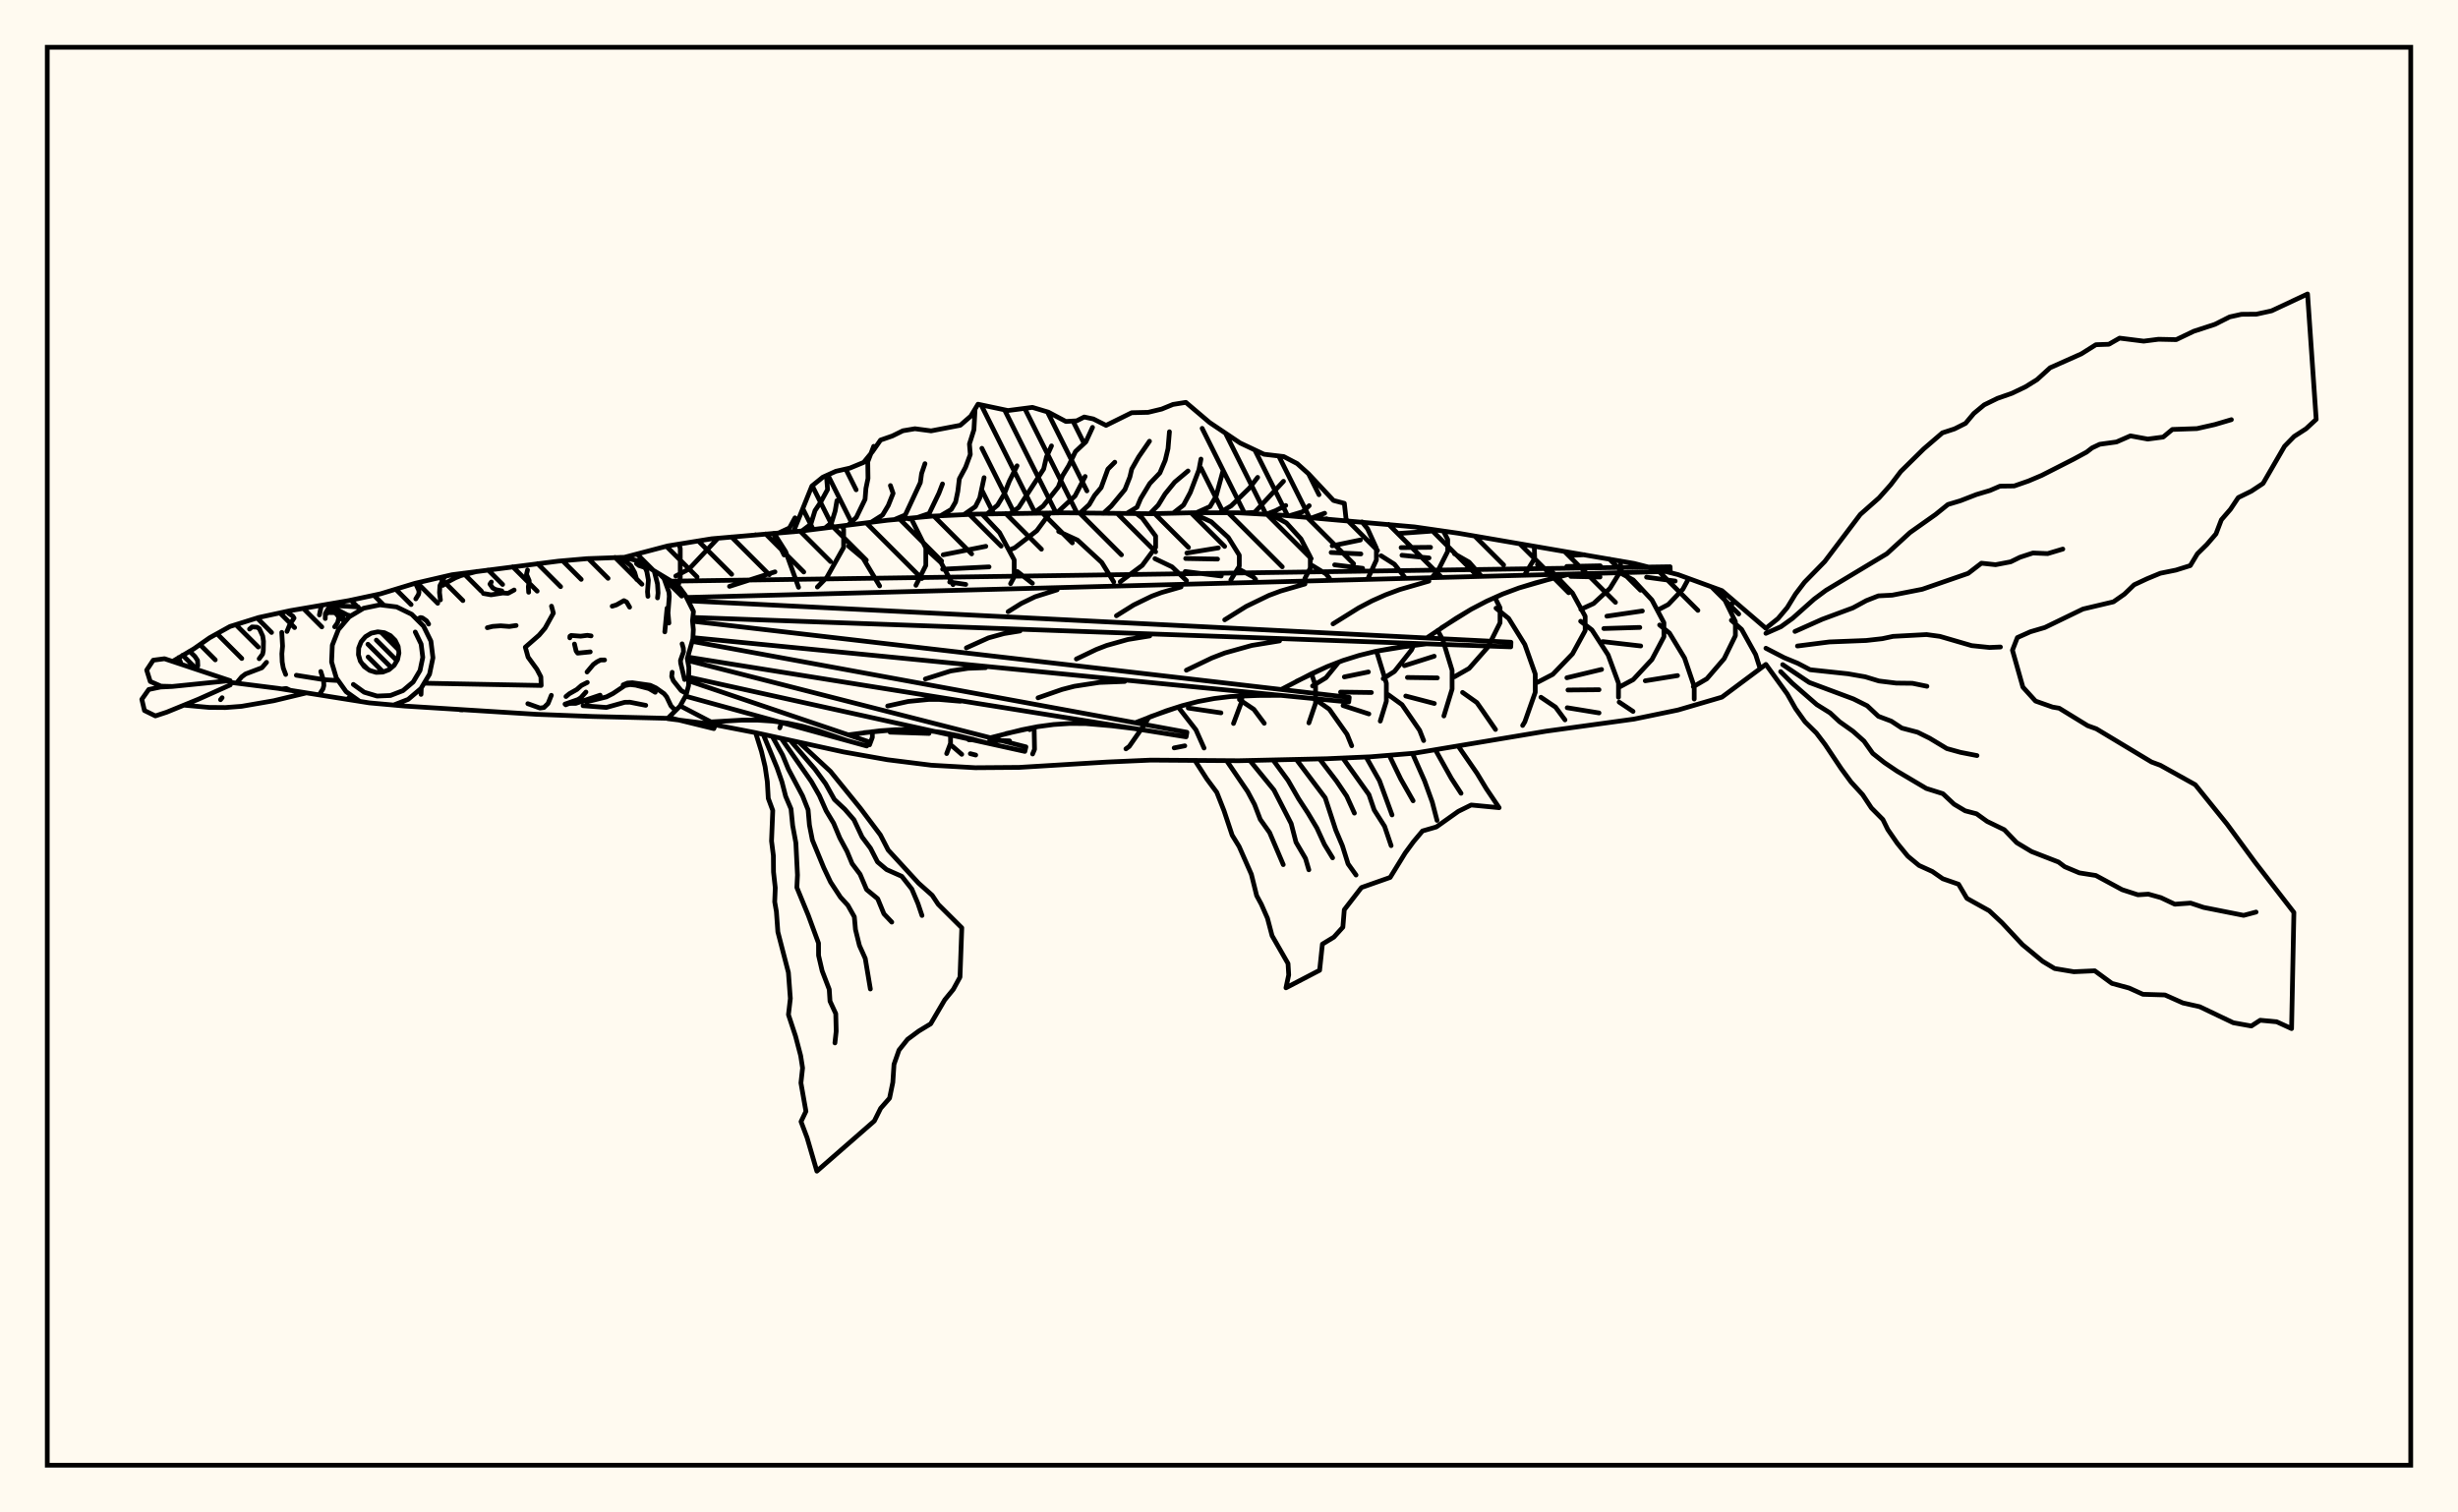 <svg xmlns="http://www.w3.org/2000/svg" width="520" height="320"><rect x="0" y="0" width="520" height="320" fill="floralwhite"/><rect x="10" y="10" width="500" height="300" stroke="black" stroke-width="1" fill="none"/><path stroke="black" stroke-width="1" fill="none" stroke-linecap="round" stroke-linejoin="round" d="
M 131.99 117.94 141.27 115.5 150.56 113.99 169.14 112.39 187.73 110.07 197.02 109.22 206.31 108.78 224.9 108.5 243.48 108.69 252.78 108.48 262.07 108.5 271.36 109.02 299.24 111.48 308.53 112.82 345.7 119.21 354.99 121.57 364.28 124.96 373.58 132.94 
M 373.58 140.57 364.28 147.5 354.99 150.22 345.7 152.14 327.11 154.7 299.24 159.36 289.95 160.12 280.65 160.53 262.07 160.95 243.48 160.82 234.19 161.23 215.61 162.36 206.31 162.43 197.02 161.9 187.73 160.74 178.44 159.09 159.85 155.02 150.56 153.22 141.28 152.05 
M 143.43 124.06 143.91 122.26 143.91 116.07 143.65 115.11 
M 142.96 121.87 145.75 120.41 151.89 113.87 
M 168.94 124.26 166.22 116.73 163.75 112.83 
M 154.33 124.06 163.95 120.99 
M 172.92 124.2 174.93 122.15 178.47 115.83 178.47 111.92 178.11 111.27 
M 186.09 123.97 182.6 118.13 179.52 115.55 
M 193.77 123.84 195.86 119.64 195.86 115.93 192.88 109.94 192.6 109.62 
M 192.26 109.8 192.41 109.64 
M 201.62 123.7 199.09 119.06 196.29 116.49 
M 213.79 123.49 214.56 122.05 214.56 118.47 211.45 112.68 207.74 108.75 
M 199.53 117.38 208.56 115.59 
M 199.41 120.43 209.24 119.94 
M 200.91 123.15 204.31 123.65 
M 218.78 154.15 218.68 153.91 
M 213.45 116.38 214.65 115.92 219.34 112.29 222.12 108.52 
M 218.1 154.18 218.37 153.97 
M 218.41 123.41 215.23 120.93 
M 235.62 123.12 233.08 119 227.96 114.28 223.96 112.44 
M 236.99 123.09 241.65 119.62 244.48 115.79 244.48 113.43 241.65 109.61 240.42 108.66 
M 242.29 153.05 243.04 151.77 
M 251.01 122.85 247.95 119.93 244.33 118.2 
M 251.92 153.02 249.24 149.58 
M 260.39 122.69 262.18 119.8 262.18 117.47 259.85 113.71 256.24 110.39 253.42 109.1 
M 251.08 117.01 257.75 115.92 
M 250.83 118.17 257.58 118.29 
M 250.74 120.92 258.36 121.87 
M 260.95 153.07 262.7 148.4 262.7 147.23 
M 251.38 149.8 258.3 150.82 
M 265.63 122.6 265.13 122.06 262.01 120.38 
M 267.46 153.03 265.26 150.08 262.21 148.02 
M 276.04 122.42 277.2 120.19 277.2 117.83 275.22 114.01 272.15 110.64 269.75 109.32 
M 276.9 152.95 278.31 148.8 278.31 145.09 277.45 142.55 
M 277.68 145.13 280.51 143.4 283.21 140.09 
M 281.25 122.33 280.51 121.42 277.68 119.69 
M 283.19 152.85 281.21 150.05 278.27 147.98 
M 289.49 122.19 291.18 118.49 291.18 115.97 289.32 111.89 288.13 110.41 
M 281.83 115.48 287.8 114.25 
M 281.61 116.89 287.9 117.2 
M 282.35 119.51 288.27 120.24 
M 292 152.57 293.29 148.37 293.29 144.55 291.4 138.39 291.08 137.8 
M 284.4 143.22 289.49 142.17 
M 283.6 146.43 290.12 146.52 
M 284.13 149.28 289.59 151.05 
M 292.62 143.59 295 142.07 298.62 137.5 299.05 136.54 
M 297.12 122.06 295 119.38 292.18 117.59 
M 298.74 152.2 296.6 149.09 293.68 146.97 
M 303.12 121.95 304.22 120.72 306.27 116.66 306.27 114.15 305.36 112.36 
M 295.76 112.88 302.62 112.39 
M 296.41 115.86 302.64 115.8 
M 296.59 117.48 302.32 118.05 
M 305.46 151.48 307.2 145.79 307.2 141.82 305.24 135.41 304.15 133.38 
M 297.11 140.84 303.41 138.84 
M 297.74 143.34 304.08 143.43 
M 297.39 147.26 303.44 148.84 
M 307.7 143.19 310.8 141.42 314.78 136.9 317.34 131.77 317.34 128.59 316.25 126.42 
M 313.29 121.78 310.8 118.94 307.7 117.17 
M 313.71 150.46 312.43 148.64 309.41 146.5 
M 316.42 126.37 317.86 125.7 
M 322.54 121.62 324.67 118.14 324.58 115.64 
M 323.8 149.27 324.79 146.48 324.79 142.61 322.58 136.36 319.16 130.84 316.49 128.68 
M 325.25 144.37 328.5 142.68 332.67 138.34 335.35 133.43 335.35 130.39 332.67 125.48 329.43 122.11 
M 328.85 121.51 328.5 121.15 325.25 119.46 
M 327.94 148.84 325.99 147.52 
M 334.43 128.93 337.13 127.69 340.59 124.49 342.82 120.87 342.82 118.7 
M 332.2 117.5 335.19 117.37 
M 331.45 119.85 338.55 119.71 
M 332.3 121.95 338.49 122.09 
M 342.4 147.52 342.4 144.53 340.2 138.56 336.78 133.28 334.39 131.44 
M 331.48 143.4 338.82 141.64 
M 331.71 145.99 338.28 145.93 
M 342.44 145.45 345.52 143.79 349.47 139.54 352.01 134.73 352.01 131.75 349.47 126.94 345.52 122.7 342.44 121.04 
M 339.94 130.37 347.45 129.27 
M 339.3 132.98 346.91 132.75 
M 339.08 135.75 347.1 136.67 
M 350.94 128.95 352.92 127.91 356.02 124.66 357.25 122.39 
M 348.33 122.12 354.4 122.94 
M 358.42 145.26 356.37 139.21 353.18 133.94 351.1 132.23 
M 348.06 144.04 354.89 142.94 
M 358.23 145.29 361.09 143.62 364.76 139.35 367.13 134.5 367.13 131.51 364.76 126.66 362.85 124.44 
M 365.66 128.14 367.08 127.36 
M 371.97 140.24 371.41 138.49 368.45 133.17 366.28 131.24 
M 143.65 115.11 143.65 115.11 
M 164.96 154.01 165.35 152.83 
M 163.75 112.83 163.75 112.83 
M 178.11 111.27 178.11 111.27 
M 183.96 157.59 184.55 156.01 184.55 154.81 
M 200.27 159.44 201.09 157.26 201.09 155.32 
M 188.3 154.91 196.53 155.18 
M 192.41 109.64 192.41 109.64 
M 203.46 159.6 201.42 157.83 
M 207.74 108.75 207.74 108.75 
M 218.45 159.53 218.86 158.54 218.78 154.15 
M 204.95 156.52 206.43 156.56 
M 209.38 156.63 213.57 156.75 
M 205.28 159.46 206.42 159.75 
M 222.12 108.52 222.12 108.52 
M 217.84 154.38 218.1 154.18 
M 240.42 108.66 240.42 108.66 
M 238.19 158.44 238.89 157.93 242.29 153.05 
M 254.72 158.27 253 154.41 251.92 153.02 
M 248.4 158.24 250.65 157.8 
M 285.96 157.79 284.97 155.36 283.19 152.85 
M 288.13 110.41 288.13 110.41 
M 301.18 156.69 300.33 154.52 298.74 152.2 
M 316.38 154.34 313.71 150.46 
M 322.12 153.49 322.58 152.73 323.8 149.27 
M 331.08 152.31 329.08 149.61 327.94 148.84 
M 331.55 149.74 338.28 150.84 
M 345.48 150.52 342.54 148.55 
M 357.25 122.39 357.25 122.39 
M 358.42 147.9 358.42 145.26 
M 362.85 124.44 362.85 124.44 
M 372.24 141.08 371.97 140.24 
M 159.85 113.14 159.85 113.14 
M 167.86 112.5 171.76 102.83 174.07 100.96 176.83 99.71 179.79 99.04 182.72 97.83 184.57 95.56 186.28 93.11 188.78 92.24 191.01 91.14 193.56 90.71 196.98 91.16 203.15 89.98 205.38 88.04 206.9 85.52 213.23 86.86 218.41 86.19 221.78 87.2 225.49 89.17 227.77 89.04 229.37 88.23 231.3 88.64 233.99 90 239.41 87.32 242.89 87.24 245.76 86.55 248.15 85.57 250.87 85.13 255.89 89.39 262.34 93.72 267.4 96.11 271.58 96.6 274.42 98.08 276.81 100.23 282.11 105.89 284.4 106.49 284.8 110.12 
M 280.65 109.75 280.65 109.75 
M 164.76 112.75 167.01 111.7 168.18 109.56 
M 169.66 112.33 171.53 110.92 172.42 108.03 173.59 106.29 175.08 103.56 174.84 100.69 
M 174.54 111.72 175.92 110.59 176.68 108.14 177.06 105.92 
M 179.42 111.11 181.16 109.47 183.01 105.64 183.19 103.34 183.63 101.22 183.58 97.69 184.83 94.43 
M 184.3 110.5 186.71 108.97 187.92 106.94 188.94 104.38 188.37 102.73 
M 189.19 109.94 191.51 108.96 194.7 102.11 194.97 100.18 195.68 98.1 
M 194.09 109.49 196.57 108.65 198.63 104.36 199.39 102.39 
M 198.99 109.12 201.25 107.79 202.16 106.21 202.63 103.97 202.95 101.31 204.27 98.86 205.27 96.15 205.09 93.93 206.04 90.92 206.27 86.7 
M 203.91 108.89 206.35 107.19 207.27 105.36 208.19 101.06 
M 208.82 108.73 211.03 106.89 212.45 104.53 213.52 101.83 215.16 98.55 
M 213.74 108.62 215.48 107.4 220.79 99.23 221.38 96.69 222.45 94.34 
M 218.66 108.55 220.67 107.08 223.88 103.03 224.78 100.67 226.08 98.54 227.52 95.54 229.72 93.48 231.13 90.42 
M 223.58 108.51 227.43 104.93 229.57 100.81 
M 228.5 108.54 230.43 106.76 231.55 104.84 232.95 103.17 234.38 99.25 235.84 97.79 
M 233.42 108.61 235.08 107.08 237.98 103.58 239.03 100.92 239.42 99.25 240.88 96.68 243.18 93.35 
M 238.34 108.65 240.54 107.32 241.32 105.47 243.24 102.3 245.38 100.06 246.51 97.39 247.1 94.92 247.4 91.35 
M 243.26 108.69 245.03 106.87 246.47 104.52 248.51 102.01 251.33 99.64 
M 248.18 108.58 250.38 106.86 251.81 104.2 253.64 99.4 254.07 97.13 
M 253.1 108.48 255.98 107.18 257.27 105 258.66 99.87 
M 258.01 108.49 260.45 107.03 264.31 103.27 266.06 101 
M 262.93 108.55 265.41 108.41 271.53 101.83 
M 267.85 108.82 269.85 108.05 272.01 106.95 
M 272.76 109.13 275.55 108.29 276.97 106.99 
M 277.66 109.52 280.24 108.59 
M 142.01 122.96 353.32 119.91 353.35 120.89 145.25 126.41 
M 145.64 127.12 319.65 135.88 319.61 136.86 146.57 130.64 
M 146.51 131.44 285.44 147.55 285.33 148.53 146.6 134.91 
M 146.44 135.7 251.1 154.93 250.93 155.9 145.5 139.02 
M 145.47 139.73 217.04 158.02 216.81 158.98 145.62 143.26 
M 145.64 144.03 183.66 156.9 183.37 157.84 145.03 147.29 
M 143.89 149.34 151.36 153.24 151.02 154.16 141.45 151.81 
M 332.14 121.45 324.89 123.3 321.34 124.4 317.88 125.69 314.51 127.2 311.23 128.91 308.04 130.82 301.82 134.98 
M 301.77 136.22 294.56 137.16 291.01 137.81 287.53 138.67 284.12 139.74 280.77 141.04 277.49 142.53 271.04 145.88 
M 270.91 147.12 263.84 147.16 260.34 147.37 256.88 147.79 253.46 148.43 250.09 149.31 246.75 150.38 240.15 152.92 
M 239.94 154.14 233.09 153.31 229.68 153.09 226.29 153.07 222.9 153.29 219.54 153.74 216.19 154.4 209.5 156.1 
M 209.22 157.3 202.68 155.64 199.41 154.99 196.12 154.56 192.81 154.36 189.49 154.39 186.16 154.62 179.47 155.48 
M 179.11 156.66 172.91 154.54 169.78 153.67 166.62 153 163.43 152.57 160.21 152.36 156.96 152.36 150.42 152.74 
M 328.5 122.34 321.34 124.4 317.88 125.69 314.51 127.2 311.23 128.91 304.91 132.86 
M 302.29 122.95 296.13 124.73 293.15 125.84 290.25 127.13 287.44 128.61 282 132 
M 276.07 123.56 270.92 125.05 268.43 125.98 263.64 128.3 259.09 131.14 
M 249.86 124.18 245.71 125.37 243.7 126.12 239.85 127.99 236.18 130.28 
M 223.65 124.79 218.98 126.26 216.05 127.68 213.27 129.42 
M 298.15 136.65 291.01 137.81 287.53 138.67 284.12 139.74 280.77 141.04 274.25 144.17 
M 270.7 135.6 264.81 136.56 259.12 138.15 256.36 139.22 250.98 141.8 
M 243.24 134.55 238.6 135.3 234.12 136.56 231.95 137.4 227.71 139.43 
M 215.79 133.5 212.4 134.05 209.12 134.96 204.44 137.07 
M 267.37 147.1 260.34 147.37 256.88 147.79 253.46 148.43 250.09 149.31 243.44 151.61 
M 237.94 144.18 232.56 144.39 227.28 145.2 224.69 145.87 219.6 147.64 
M 208.52 141.26 204.77 141.4 201.1 141.97 195.76 143.66 
M 236.51 153.68 229.68 153.09 226.29 153.07 222.9 153.29 219.54 153.74 212.84 155.21 
M 203.18 148.37 198.74 147.99 196.53 147.98 192.14 148.41 187.79 149.37 
M 205.95 156.43 199.41 154.99 196.12 154.56 192.81 154.36 189.49 154.39 182.82 155.01 
M 169.14 157.13 175.68 163.2 182.01 171 186.24 176.63 187.9 179.85 194.33 186.86 197.21 189.42 198.48 191.33 203.47 196.3 203.09 206.74 201.67 209.34 199.86 211.55 196.89 216.62 194.35 218.16 192 219.9 190.19 222.17 189.13 225.19 188.88 229 188.19 232.35 186.3 234.5 184.97 237.17 172.81 247.79 170.74 240.7 169.46 237.31 170.5 235.13 169.44 229.12 169.79 225.96 169.38 223.34 168.3 219.23 166.8 214.69 167.2 211.26 166.79 205.76 164.56 197.17 164.25 192.87 163.89 190.81 164.01 187.84 163.64 184.49 163.61 181.03 163.22 177.94 163.48 171.47 162.53 168.91 162.33 165.39 161.86 162.21 161.1 159.02 159.85 155.02 
M 167.23 156.7 172.42 162.75 174.66 165.82 176.52 169.15 178.73 171.22 180.66 173.45 182.38 177.1 184.16 179.47 185.64 182.36 187.56 183.98 190.78 185.41 192.9 188.1 194.2 191.18 195.05 193.7 
M 165.31 156.26 171.65 165.35 173.34 168.31 174.77 171.54 176.36 174.18 177.66 177.29 179.19 180.13 180.27 182.73 181.95 184.96 183.33 188.21 185.68 190.15 187 193.35 188.66 195.1 
M 163.39 155.83 165.56 159.76 166.78 162.72 169.79 168.4 170.96 171.35 171.24 174.57 171.87 177.76 174.28 183.61 175.71 186.63 177.8 189.82 179.37 191.54 180.74 193.98 180.98 196.67 181.82 200.06 183.05 202.79 184.13 209.25 
M 161.47 155.39 164.38 162.42 165.42 165.42 166.21 168.49 167.34 171.14 167.69 174.66 168.37 178.33 168.71 185.13 168.58 187.78 171 193.67 173.16 199.55 173.17 202.15 173.93 205.42 175.43 209.33 175.59 211.83 176.81 214.47 176.9 218.18 176.63 220.66 
M 308.53 157.91 312.46 163.6 314.42 166.84 317.15 170.89 311.23 170.32 308.52 171.66 303.87 174.96 300.94 175.81 299.04 178.07 297.27 180.48 294.1 185.64 288.02 187.78 284.39 192.48 284.09 196.17 282.19 198.27 279.76 199.75 279.17 205.29 272.05 209 272.63 206.28 272.49 203.87 269.11 197.97 268.14 194.28 266.84 191.32 265.85 189.49 264.73 184.98 262.14 179.1 260.67 176.71 258.95 171.54 257.42 167.65 255.31 164.81 252.78 160.88 
M 303.67 158.66 307.04 164.69 309.09 167.84 
M 298.8 159.39 301.38 165.23 303 169.71 304.01 173.58 
M 293.9 159.8 296.32 164.8 298.95 169.43 
M 289 160.16 291.84 165.19 294.49 172.42 
M 284.08 160.38 289.6 168.11 290.72 171.38 292.92 174.84 294.3 178.92 
M 279.16 160.57 282.73 165.24 284.9 168.45 286.53 172.04 
M 274.25 160.69 280.36 168.81 282.59 175.64 283.99 178.94 285.19 182.78 286.88 185.14 
M 269.33 160.8 272.49 165.11 274.73 169.01 276.68 171.99 278.59 175.18 280.19 178.67 281.92 181.5 
M 264.41 160.9 269.51 167.15 273.15 174.25 274.17 178.19 276.18 181.62 276.89 184.03 
M 259.49 160.93 263.95 167.48 265.4 170.2 266.61 173.36 268.59 176.15 271.48 182.94 
M 373.58 132.94 376.15 130.87 378.1 128.55 379.84 125.7 381.75 123.19 386.02 118.82 393.55 108.85 397.53 105.33 399.99 102.56 402.11 99.76 406.98 94.97 410.92 91.58 413.49 90.74 415.82 89.57 417.57 87.48 419.76 85.66 422.56 84.29 425.64 83.21 428.5 81.84 430.95 80.32 433.71 77.81 440.31 74.87 443.4 72.93 446.13 72.84 448.41 71.54 453.51 72.18 456.64 71.78 460.39 71.86 464.09 70.09 468.56 68.63 471.7 67.05 474.18 66.5 477.36 66.47 480.57 65.76 488.17 62.2 490 88.73 487.85 90.72 485.34 92.34 483.3 94.43 478.76 102.28 476.28 103.92 473.51 105.28 471.86 107.76 469.94 109.98 468.8 112.96 466.87 115.2 464.86 117.18 463.36 119.67 460.33 120.62 457.02 121.29 454.2 122.46 451.48 123.73 449.45 125.69 447.11 127.33 440.66 128.86 432.61 132.76 429.53 133.67 426.78 134.9 425.74 137.57 427.95 145.38 430.63 148.33 434.23 149.6 435.63 149.84 441.66 153.54 443.49 154.2 455.16 161.22 457.02 161.91 464.42 166.03 471.13 174.35 477.1 182.48 485.28 193.05 484.79 217.63 481.65 216.19 478.16 215.86 476.28 217.08 472.46 216.39 465.36 213 461.8 212.2 458 210.51 453.35 210.37 450.4 209.04 446.78 208.06 443.16 205.4 438.74 205.6 434.67 204.92 432.14 203.4 427.87 199.87 423.55 195.25 420.83 192.7 416.1 190.07 414.34 187.08 411 185.92 408.8 184.39 405.98 183.11 403.6 181.14 401.39 178.43 399.37 175.51 398.33 173.39 395.9 170.94 394.05 168.14 391.59 165.45 389.52 162.63 386.09 157.5 384.26 155.09 381.86 152.72 379.85 149.91 378.1 146.82 373.58 140.57 
M 373.58 134 376.76 132.6 379.23 130.82 383.79 126.76 386.29 124.9 399.18 117.15 404.06 112.68 409.48 108.85 412.09 106.74 414.72 105.95 418.12 104.63 421 103.77 423.11 102.86 426.11 102.82 429.15 101.76 431.91 100.59 438.64 97.17 441.43 95.66 442.58 94.77 444.2 94 447.75 93.51 450.7 92.22 454.37 92.9 457.63 92.47 459.57 90.86 464.77 90.68 468.57 89.82 472.06 88.79 
M 379.73 133.6 385.51 131.02 392 128.61 394.84 127.07 397.38 126.07 400.31 125.92 406.67 124.67 416.38 121.31 419.18 119.16 422.17 119.48 425.36 118.87 427.34 117.9 430.08 117 433.19 117.13 436.4 116.17 
M 380.26 136.68 387 135.82 394.81 135.51 398.2 135.13 400.49 134.64 407.57 134.26 410.39 134.64 417.12 136.6 420.88 136.99 423.2 136.89 
M 373.58 137.15 377.45 139.15 380.33 140.34 382.93 141.7 390.96 142.56 394.6 143.2 397.49 144.08 401.16 144.53 404.58 144.57 407.65 145.2 
M 377.13 140.62 382.75 144.39 392.11 147.88 395.02 149.33 397.38 151.55 400.11 152.58 402.33 154.04 405.66 154.92 408.23 156.19 411.86 158.38 414.75 159.18 418.24 159.86 
M 376.7 142.1 379.14 144.54 384.35 149.08 387.17 150.84 389.15 152.69 392.01 154.72 394.34 156.8 396.19 159.4 398.64 161.34 401.32 163.15 407.52 166.82 411.03 167.93 413.38 170.14 415.74 171.55 418.15 172.18 420.38 173.79 424.02 175.55 426.65 178.29 429.78 180.17 435.49 182.39 436.8 183.38 439.89 184.68 443.38 185.23 448.95 188.24 452.29 189.32 454.5 189.18 457.14 189.92 460.09 191.31 463.44 191.07 466.19 191.99 474.65 193.67 477.28 192.97 
M 36.49 139.95 41.02 137.27 44.33 134.95 48.65 132.55 54.72 130.65 61.4 129.2 73.76 127.08 80.5 125.64 87.78 123.42 95.63 121.6 118.1 118.73 124.19 118.2 131.92 117.92 135.74 118.85 137.57 120.28 141.97 122.93 143.82 124.36 145 125.96 146.71 129.36 146.5 131.34 146.68 133.22 146.58 135.17 145.4 139.35 145.73 141.19 145.67 145.06 145.12 147.14 143.85 149.41 141.28 151.98 125.4 151.59 113.47 151.13 85.57 149.38 78.12 148.71 58.81 145.64 48.63 144.36 
M 116.67 128.25 117.07 129.72 115.3 132.91 114.05 134.38 111.13 136.93 111.72 139.04 113.59 141.61 114.42 143.2 114.49 145.03 89.72 144.55 
M 71.55 143.99 68.5 143.8 62.69 142.87 
M 36.43 145.24 34.07 145.18 31.79 144.19 31.03 141.78 32.42 139.68 34.8 139.37 48.69 144.01 
M 48.71 144.92 41.97 147.94 35.27 150.68 32.87 151.47 30.56 150.33 30 147.96 31.47 145.88 33.97 145.36 36.47 145.24 48.5 144.02 
M 73.22 146.34 71.16 143.45 70.15 140.06 70.3 136.51 71.59 133.21 73.88 130.51 76.92 128.69 80.39 127.97 83.91 128.41 87.09 129.96 89.6 132.47 91.16 135.65 91.59 139.17 90.87 142.64 89.05 145.68 86.35 147.97 83.27 149.17 
M 76.05 148.36 73.22 146.34 
M 87.85 133.72 89.09 136.27 89.44 139.08 88.86 141.85 87.41 144.29 85.25 146.12 82.6 147.15 79.77 147.27 77.05 146.46 74.75 144.81 
M 77.05 141.03 76.23 139.88 75.83 138.52 75.88 137.1 76.4 135.78 77.32 134.7 78.53 133.97 79.92 133.68 81.33 133.86 82.6 134.48 83.6 135.48 84.23 136.76 84.4 138.16 84.11 139.55 83.39 140.77 82.3 141.69 80.98 142.2 79.57 142.26 78.21 141.85 77.05 141.03 
M 76.81 140.58 77.75 141.53 
M 77.88 139 81.05 142.17 
M 77.83 136.3 82.8 141.26 
M 79.62 135.43 83.97 139.78 
M 80.64 133.79 84.31 137.47 
M 38.64 138.62 41.71 141.68 
M 42.3 136.37 45.54 139.61 
M 45.9 134.07 51.15 139.32 
M 49.89 132.16 54.64 136.9 
M 54.39 130.75 57.45 133.82 
M 59.21 129.67 62.32 132.78 
M 64.2 128.76 68.08 132.64 
M 69.26 127.91 72.95 131.6 
M 74.23 126.98 76.31 129.06 
M 79.09 125.94 81.22 128.07 
M 83.72 124.66 86.97 127.91 
M 88.27 123.31 92.6 127.64 
M 93.06 122.19 97.93 127.07 
M 98.05 121.28 101.84 125.07 
M 103.26 120.59 106.33 123.66 
M 108.48 119.91 113.64 125.07 
M 113.73 119.25 118.6 124.12 
M 119.03 118.65 122.96 122.58 
M 124.47 118.19 128.64 122.36 
M 130.11 117.93 135.8 123.61 
M 139.82 121.73 144.21 126.12 
M 89.12 145.57 89.07 146.92 
M 50.05 144.51 51.13 143.21 51.94 142.6 55.41 141.28 56.39 140.13 
M 41.34 141.55 41.85 140.86 41.79 139.72 41.22 138.87 40.11 137.79 
M 88.46 130.91 88.97 130.66 89.36 130.74 90.24 131.35 90.68 132.04 
M 134.7 122.61 134.27 121.13 133.46 119.67 131.3 117.92 
M 144.69 146.44 144.11 146.11 142.44 144.01 142.1 143.12 142.2 142.24 
M 111.66 148.88 114.24 149.81 115.07 149.69 115.94 148.85 116.64 147.11 
M 133.2 128.46 132.56 127.37 131.99 127.08 130.41 127.98 129.51 128.26 
M 100.9 120.9 97.51 121.78 96.35 122.25 94.63 123.17 93.69 123.85 
M 138.62 146.47 137.29 145.69 134.49 144.97 133.31 144.84 132.21 145.04 129.67 146.74 128.29 147.45 124.1 148.49 
M 38.35 140.54 37.8 139.12 
M 127.9 139.63 127.06 139.64 126.31 140.02 125.52 140.59 124.19 142.18 
M 125.05 134.54 124.26 134.42 122.84 134.6 120.82 134.45 120.57 134.62 120.55 134.96 
M 94.12 121.95 93.07 123.9 92.98 125.38 93.17 126.93 
M 74.23 130.3 73.49 130.12 71.45 129.06 70.9 128.95 69.7 129.17 69.2 129.77 
M 54.83 139.37 55.56 138.39 55.7 137.68 55.74 135.68 55.58 134.58 54.87 133.02 54.39 132.7 53.33 132.64 52.79 133.1 
M 67.98 128.15 67.57 130.11 
M 72.82 131.76 72.56 130.66 72.25 130.21 
M 103.95 123.14 103.65 123.58 104.23 124.4 104.88 124.75 106.17 125.02 
M 67.86 142.07 68.47 144 68.51 145.06 68.33 145.75 67.53 147 
M 123.96 146.42 122.87 147.63 122.27 148.01 119.53 148.97 
M 87.89 123.39 88.58 124.87 88.64 125.32 88.53 125.79 87.96 126.71 
M 59.61 145.77 60.56 145.66 61.44 146.07 
M 60.44 142.7 59.93 141.35 59.7 140.05 59.63 138.32 59.78 136.69 59.61 133.8 
M 124.25 144.39 123 145.03 122.03 145.88 120.46 146.77 119.73 147.37 
M 75.78 128.41 71.26 128.15 69.63 128.68 68.91 129.66 
M 139.1 126.5 139.22 125.46 139.1 123.56 138.4 120.82 
M 71.35 128.1 69.88 128.51 69.33 128.93 68.83 129.82 68.81 130.87 
M 139.08 123.46 138.41 120.82 
M 103.09 132.81 104.23 132.53 105.92 132.41 107.75 132.55 109.19 132.34 
M 74.39 147.17 73.49 147.92 
M 136.61 149.23 133.27 148.57 132.16 148.59 128.27 149.68 123.35 149.31 
M 142.78 150.2 141.94 149.34 141.03 147.43 140.48 146.76 138.77 145.55 137.56 144.99 133.78 144.45 132.74 144.52 131.83 144.9 
M 102.26 125.56 103.88 125.85 106.36 125.46 107.48 125.53 108.77 124.83 
M 126.96 147.08 121.82 148.81 120.4 148.83 119.68 149.12 
M 70.8 132.62 71.41 131.77 71.65 130.84 71.59 130.44 71.08 129.8 70.71 129.62 69.62 129.6 
M 60.71 133.6 61.31 132.15 62.21 130.76 61.94 130.36 61.02 129.73 
M 111.6 120.6 111.38 121.51 111.97 122.89 111.77 124.15 111.84 125.31 
M 97.84 150.21 97.35 150.18 
M 124.87 137.92 122.21 138.19 121.88 137.74 121.53 136.26 
M 141.51 131.82 141.32 129.69 141.59 126.18 141.52 125.32 140.34 122.02 
M 137.07 126.17 136.98 125.2 137.17 122.74 136.85 120.97 136.6 120.33 136.29 120.02 135.16 119.65 134.66 119.25 
M 140.64 133.69 141.12 128.68 
M 144.83 143.77 144 140.29 143.96 139.73 144.6 137.92 144.56 137.13 144.3 136.22 
M 38.89 149.19 44.2 149.67 47.68 149.7 51.1 149.44 57.91 148.26 64.78 146.61 
M 46.65 148.04 46.99 147.62 
M 134.75 117.22 138.27 120.73 
M 140.98 115.58 147.47 122.07 
M 147.73 114.45 154.79 121.51 
M 154.76 113.61 162.75 121.6 
M 161.99 112.97 170.04 121.02 
M 169.27 112.38 175.71 118.82 
M 176.27 111.5 183.27 118.51 
M 183.26 110.63 195.03 122.4 
M 190.34 109.83 199.2 118.7 
M 197.57 109.19 205.56 117.19 
M 205.08 108.84 211.8 115.55 
M 212.76 108.64 220.32 116.2 
M 220.53 108.54 226.85 114.86 
M 228.4 108.54 237.25 117.39 
M 236.36 108.63 244.48 116.75 
M 244.27 108.67 251.43 115.82 
M 251.97 108.5 259.08 115.61 
M 259.84 108.49 271.27 119.93 
M 268.05 108.84 277.39 118.18 
M 276.51 109.43 286.36 119.27 
M 285.1 110.14 291.42 116.46 
M 293.77 110.94 304.75 121.92 
M 302.68 111.97 312.49 121.79 
M 312 113.43 318.1 119.53 
M 321.55 115.1 327.97 121.52 
M 328.73 122.28 331.85 125.41 
M 331.02 116.71 341.76 127.44 
M 340.47 118.28 347.06 124.88 
M 350.48 120.43 359.2 129.14 
M 362.08 124.16 367.84 129.91 
M 163.59 112.84 165.88 117.42 
M 167.84 112.48 167.85 112.52 
M 169.83 107.61 172.04 112.03 
M 171.83 102.77 176.21 111.51 
M 175.12 100.48 179.95 110.14 
M 178.92 99.23 181.12 103.63 
M 207.66 103.59 210.22 108.7 
M 207.72 94.85 214.6 108.61 
M 207.56 85.66 219 108.55 
M 212.51 86.71 223.41 108.51 
M 216.78 86.4 227.85 108.54 
M 221.58 87.14 229.94 103.86 
M 226.98 89.08 229.18 93.48 
M 254.09 99.04 258.82 108.5 
M 254.32 90.63 263.28 108.57 
M 259.33 91.8 267.84 108.82 
M 265.51 95.3 272.41 109.11 
M 270.52 96.47 277.02 109.47 
M 276.84 100.27 279.04 104.67 
"/></svg>